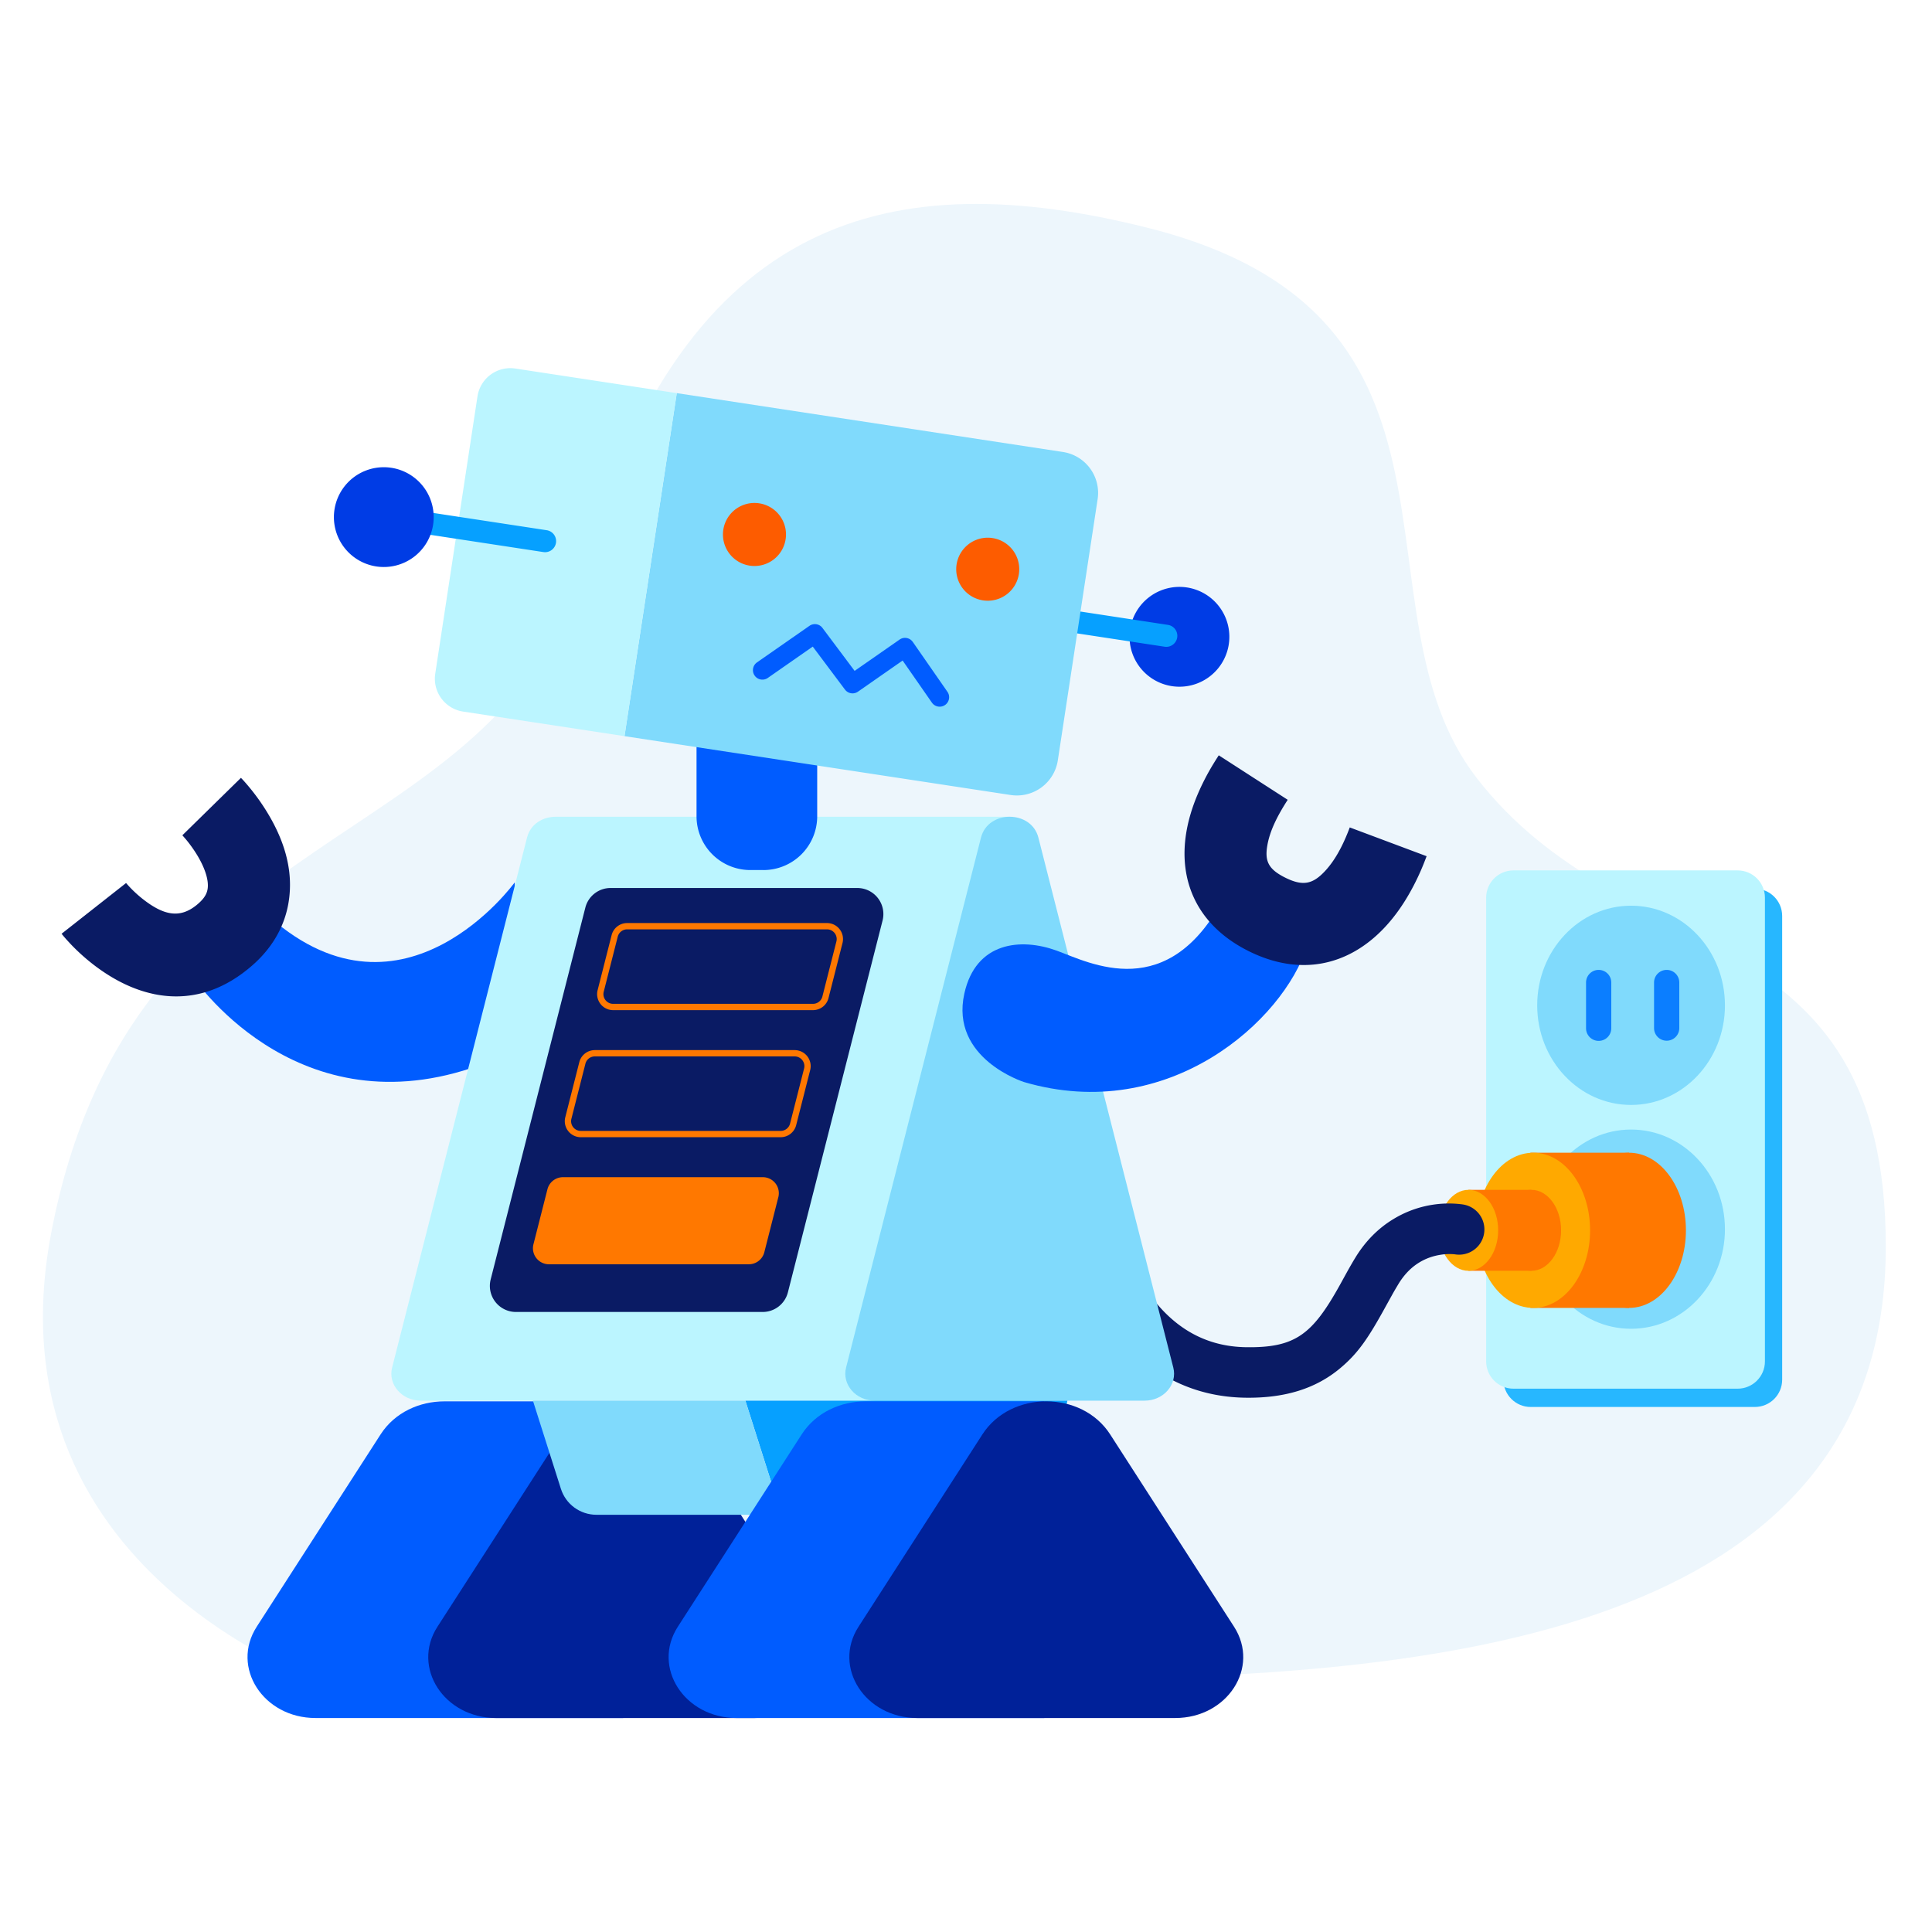 <svg width="120" height="120" viewBox="0 0 120 120" xmlns="http://www.w3.org/2000/svg">
    <g fill="none" fill-rule="evenodd">
        <path d="M21.51 105.061S-.951 98.383 3.173 76.621c5.002-26.4 27.683-23.064 33.06-41.452 6.415-21.931 19.217-24.993 35.046-21.021 21.776 5.464 12.398 23.744 20.423 34.15 9.264 12.013 25.428 8.289 25.428 29.14 0 23.275-25.917 26.832-51.3 26.832-22.631 0-44.318.791-44.318.791" fill="#EDF6FC"/>
        <path d="M31.965 54.813s-6.85 9.488-15.191 2.169l-4.85 3.614s6.216 9.439 17.362 5.742c0 0 3.305-4.928 3.305-4.536 0 .224-.626-6.99-.626-6.99" fill="#005CFF"/>
        <path d="M34.517 50.73c-.781 0-1.562.431-1.782 1.294l-8.38 32.918c-.268 1.05.604 2.055 1.782 2.055h36.577V50.73H34.517z" fill="#BBF5FF"/>
        <path d="M95.074 87.39c-.936 0-1.695-.76-1.695-1.695V56.893c0-.936.759-1.695 1.695-1.695h13.925c.936 0 1.695.759 1.695 1.695v28.802c0 .935-.759 1.694-1.695 1.694H95.074z" fill="#27B7FF"/>
        <path d="M107.928 86.253H94.002c-.936 0-1.694-.759-1.694-1.694V55.757c0-.936.758-1.695 1.694-1.695h13.926c.936 0 1.695.759 1.695 1.695v28.802c0 .935-.76 1.694-1.695 1.694" fill="#BBF5FF"/>
        <path d="M107.14 76.346c0 3.417-2.611 6.187-5.832 6.187-3.22 0-5.83-2.77-5.83-6.187 0-3.418 2.61-6.188 5.83-6.188s5.831 2.77 5.831 6.188" fill="#80DAFC"/>
        <path d="M101.184 81.237c-1.95 0-3.53-2.158-3.53-4.82 0-2.661 1.58-4.819 3.53-4.819 1.95 0 3.532 2.158 3.532 4.82 0 2.661-1.581 4.819-3.532 4.819z" fill="#FF7800"/>
        <path fill="#FF7800" d="M95.058 81.237h6.127v-9.64h-6.127z"/>
        <path d="M95.232 81.237c-1.95 0-3.531-2.158-3.531-4.82 0-2.661 1.58-4.819 3.531-4.819 1.95 0 3.531 2.158 3.531 4.82 0 2.661-1.58 4.819-3.53 4.819z" fill="#FFA900"/>
        <path d="M96.962 76.417c0 1.389-.825 2.515-1.843 2.515-1.017 0-1.842-1.126-1.842-2.515 0-1.388.825-2.514 1.842-2.514 1.018 0 1.843 1.126 1.843 2.514" fill="#FF7800"/>
        <path fill="#FF7800" d="M91.211 78.931h3.908v-5.028h-3.908z"/>
        <path d="M93.054 76.417c0 1.389-.825 2.515-1.843 2.515-1.017 0-1.842-1.126-1.842-2.515 0-1.388.825-2.514 1.842-2.514 1.018 0 1.843 1.126 1.843 2.514" fill="#FFA900"/>
        <path d="M107.14 62.443c0 3.417-2.611 6.187-5.832 6.187-3.22 0-5.83-2.77-5.83-6.187 0-3.417 2.61-6.188 5.83-6.188s5.831 2.77 5.831 6.188" fill="#80DAFC"/>
        <path d="M86.568 75.707a6.607 6.607 0 0 1 4.032-.927l.15.016c.045.005.083.011.115.016a1.568 1.568 0 0 1-.431 3.106l-.103-.013-.02-.002a3.474 3.474 0 0 0-.827.032c-.454.07-.895.218-1.305.464-.502.3-.944.737-1.318 1.35l-.185.31c-.063.108-.129.223-.2.351l-.41.74c-1.09 1.987-1.723 2.914-2.836 3.842-1.493 1.246-3.401 1.86-5.89 1.822-3.16-.049-5.7-1.374-7.625-3.518a12.537 12.537 0 0 1-1.665-2.356 9.22 9.22 0 0 1-.541-1.143 1.568 1.568 0 0 1 2.905-1.179l.07.174a9.427 9.427 0 0 0 1.565 2.409c1.376 1.532 3.12 2.443 5.34 2.476 3.066.047 4.123-.788 5.834-3.866l.444-.806c.194-.348.35-.617.516-.89.64-1.049 1.45-1.848 2.385-2.408z" fill="#0A1B64"/>
        <path d="M99.296 60.242c.407 0 .742.311.78.709l.004.075v2.833a.784.784 0 0 1-1.565.076l-.003-.076v-2.833c0-.433.35-.784.784-.784zM103.52 60.242c.408 0 .743.311.78.709l.004.075v2.833a.784.784 0 0 1-1.564.076l-.004-.076v-2.833c0-.433.351-.784.784-.784z" fill="#0B7EFF"/>
        <path d="m60.931 52.024-8.38 32.918c-.267 1.05.604 2.055 1.782 2.055h16.76c1.18 0 2.05-1.004 1.783-2.055l-8.38-32.918c-.44-1.726-3.125-1.726-3.565 0" fill="#80DAFC"/>
        <path d="M47.42 54.04h-.817a3.34 3.34 0 0 1-3.34-3.338v-5.69h7.495v5.69a3.34 3.34 0 0 1-3.339 3.339" fill="#005CFF"/>
        <path d="m48.938 80.27 5.88-23.095a1.62 1.62 0 0 0-1.569-2.02H37.924c-.74 0-1.386.503-1.568 1.221l-5.88 23.095a1.62 1.62 0 0 0 1.57 2.018H47.37c.74 0 1.386-.502 1.568-1.22" fill="#0A1B64"/>
        <path d="m34.003 73.866-.87 3.42a.996.996 0 0 0 .964 1.241H46.51a.995.995 0 0 0 .964-.75l.87-3.42a.995.995 0 0 0-.964-1.24H34.968a.996.996 0 0 0-.965.75M49.358 65.224H36.946a.996.996 0 0 0-.965.75l-.87 3.42a.995.995 0 0 0 .965 1.24h12.411a.995.995 0 0 0 .965-.75l.87-3.42a.995.995 0 0 0-.964-1.24m0 .392a.6.6 0 0 1 .476.233.6.6 0 0 1 .109.52l-.871 3.419a.603.603 0 0 1-.585.454H36.076a.598.598 0 0 1-.477-.233.6.6 0 0 1-.108-.519l.87-3.42a.603.603 0 0 1 .585-.454h12.412M51.366 57.332H38.954a.996.996 0 0 0-.965.75l-.87 3.42a.995.995 0 0 0 .965 1.24h12.411a.995.995 0 0 0 .965-.75l.87-3.42a.995.995 0 0 0-.964-1.24m0 .392a.6.6 0 0 1 .476.233.599.599 0 0 1 .108.52l-.87 3.419a.603.603 0 0 1-.585.454H38.084a.6.6 0 0 1-.477-.233.6.6 0 0 1-.108-.52l.87-3.419a.603.603 0 0 1 .585-.454h12.412" fill="#FF7800"/>
        <path d="M38.707 87.04h-11.1c-1.543 0-3.085.683-3.966 2.051l-7.696 11.948c-1.623 2.52.406 5.67 3.653 5.67h19.109V87.04z" fill="#005CFF"/>
        <path d="M34.866 89.091 27.17 101.04c-1.624 2.52.406 5.67 3.652 5.67h16.019c3.247 0 5.276-3.15 3.653-5.67l-7.696-11.948c-1.763-2.736-6.17-2.736-7.932 0" fill="#002199"/>
        <path fill="#06A0FF" d="M48.546 94.085h16.22l1.533-7.088H46.297z"/>
        <path d="M48.546 94.085H37.043c-1.008 0-1.9-.652-2.205-1.614L33.1 86.997h13.196l2.249 7.088z" fill="#80DAFC"/>
        <path d="M65.622 59.042c2.07.752 6.982 3.401 10.475-3.44l5.08 3.176c-1.456 4.594-8.573 11.07-17.573 8.43 0 0-4.609-1.453-3.706-5.502.718-3.22 3.524-3.463 5.724-2.664" fill="#005CFF"/>
        <path d="m11.326 51.882 3.64-3.569.156.165a13.284 13.284 0 0 1 1.33 1.747c1.174 1.841 1.801 3.784 1.474 5.807-.228 1.416-.928 2.703-2.078 3.771l-.199.178c-3.248 2.826-6.848 2.275-9.905-.113a12.563 12.563 0 0 1-1.366-1.241l-.175-.189a9.414 9.414 0 0 1-.278-.317l-.1-.124 4.006-3.151.034.04a7.51 7.51 0 0 0 1.017.965c1.308 1.022 2.298 1.198 3.326.365l.113-.096c.368-.324.525-.602.573-.9.09-.55-.174-1.368-.74-2.255-.192-.301-.4-.582-.606-.83l-.187-.216-.035-.037zM75.699 46.914l4.283 2.763c-.67 1.038-1.117 1.952-1.269 2.852-.161.958.065 1.464 1.134 1.992 1.082.534 1.686.388 2.42-.383.618-.65 1.091-1.523 1.486-2.528l.083-.217 4.773 1.787c-.235.63-.473 1.188-.81 1.836-.511.981-1.113 1.872-1.84 2.636-2.192 2.302-5.16 3.023-8.369 1.44-3.188-1.575-4.422-4.33-3.903-7.41.173-1.026.525-2.026 1.008-3.014.278-.568.54-1.022.862-1.532l.142-.222z" fill="#0A1B64"/>
        <path d="M70.184 39.147a3.1 3.1 0 1 1 6.128.934 3.1 3.1 0 0 1-6.128-.934" fill="#003CE5"/>
        <path d="m63.346 37.41 9.2 1.403a.686.686 0 0 1-.138 1.363l-.07-.007-9.2-1.402a.686.686 0 0 1 .138-1.363l.07.007z" fill="#06A0FF"/>
        <path d="M62.774 49.379 38.79 45.724l3.246-21.306 23.984 3.655a2.573 2.573 0 0 1 2.156 2.93l-2.472 16.22a2.573 2.573 0 0 1-2.93 2.156" fill="#80DAFC"/>
        <path d="m38.79 45.724-10.026-1.527a2.065 2.065 0 0 1-1.73-2.353l2.623-17.223a2.065 2.065 0 0 1 2.353-1.73l10.026 1.527-3.247 21.306z" fill="#BBF5FF"/>
        <path d="M48.804 33.443a1.958 1.958 0 1 1-3.87-.59 1.958 1.958 0 0 1 3.87.59M63.285 35.65a1.957 1.957 0 1 1-3.87-.59 1.957 1.957 0 0 1 3.87.59" fill="#FD5C00"/>
        <path d="M50.277 38.872a.588.588 0 0 1 .764.078l.043.052 1.998 2.668 2.793-1.945a.588.588 0 0 1 .78.096l.04.05 2.15 3.095a.588.588 0 0 1-.924.725l-.042-.054-1.815-2.61-2.775 1.934a.588.588 0 0 1-.764-.08l-.043-.05-2-2.67-2.791 1.946a.588.588 0 0 1-.777-.092l-.042-.054a.588.588 0 0 1 .092-.776l.054-.043 3.259-2.27z" fill="#005CFF"/>
        <path d="m25.85 31.698 8.102 1.234a.686.686 0 0 1-.136 1.364l-.07-.007-8.103-1.235a.686.686 0 0 1 .137-1.363l.07.007z" fill="#06A0FF"/>
        <path d="M26.907 32.552a3.099 3.099 0 1 1-6.127-.933 3.099 3.099 0 0 1 6.127.933" fill="#003CE5"/>
        <path d="M64.862 87.04h-11.1c-1.543 0-3.085.683-3.967 2.051L42.1 101.04c-1.623 2.52.406 5.67 3.653 5.67h19.109V87.04z" fill="#005CFF"/>
        <path d="m61.02 89.091-7.695 11.948c-1.624 2.52.405 5.67 3.652 5.67h16.019c3.247 0 5.276-3.15 3.653-5.67l-7.696-11.948c-1.763-2.736-6.17-2.736-7.933 0" fill="#002199"/>
    </g>
</svg>
